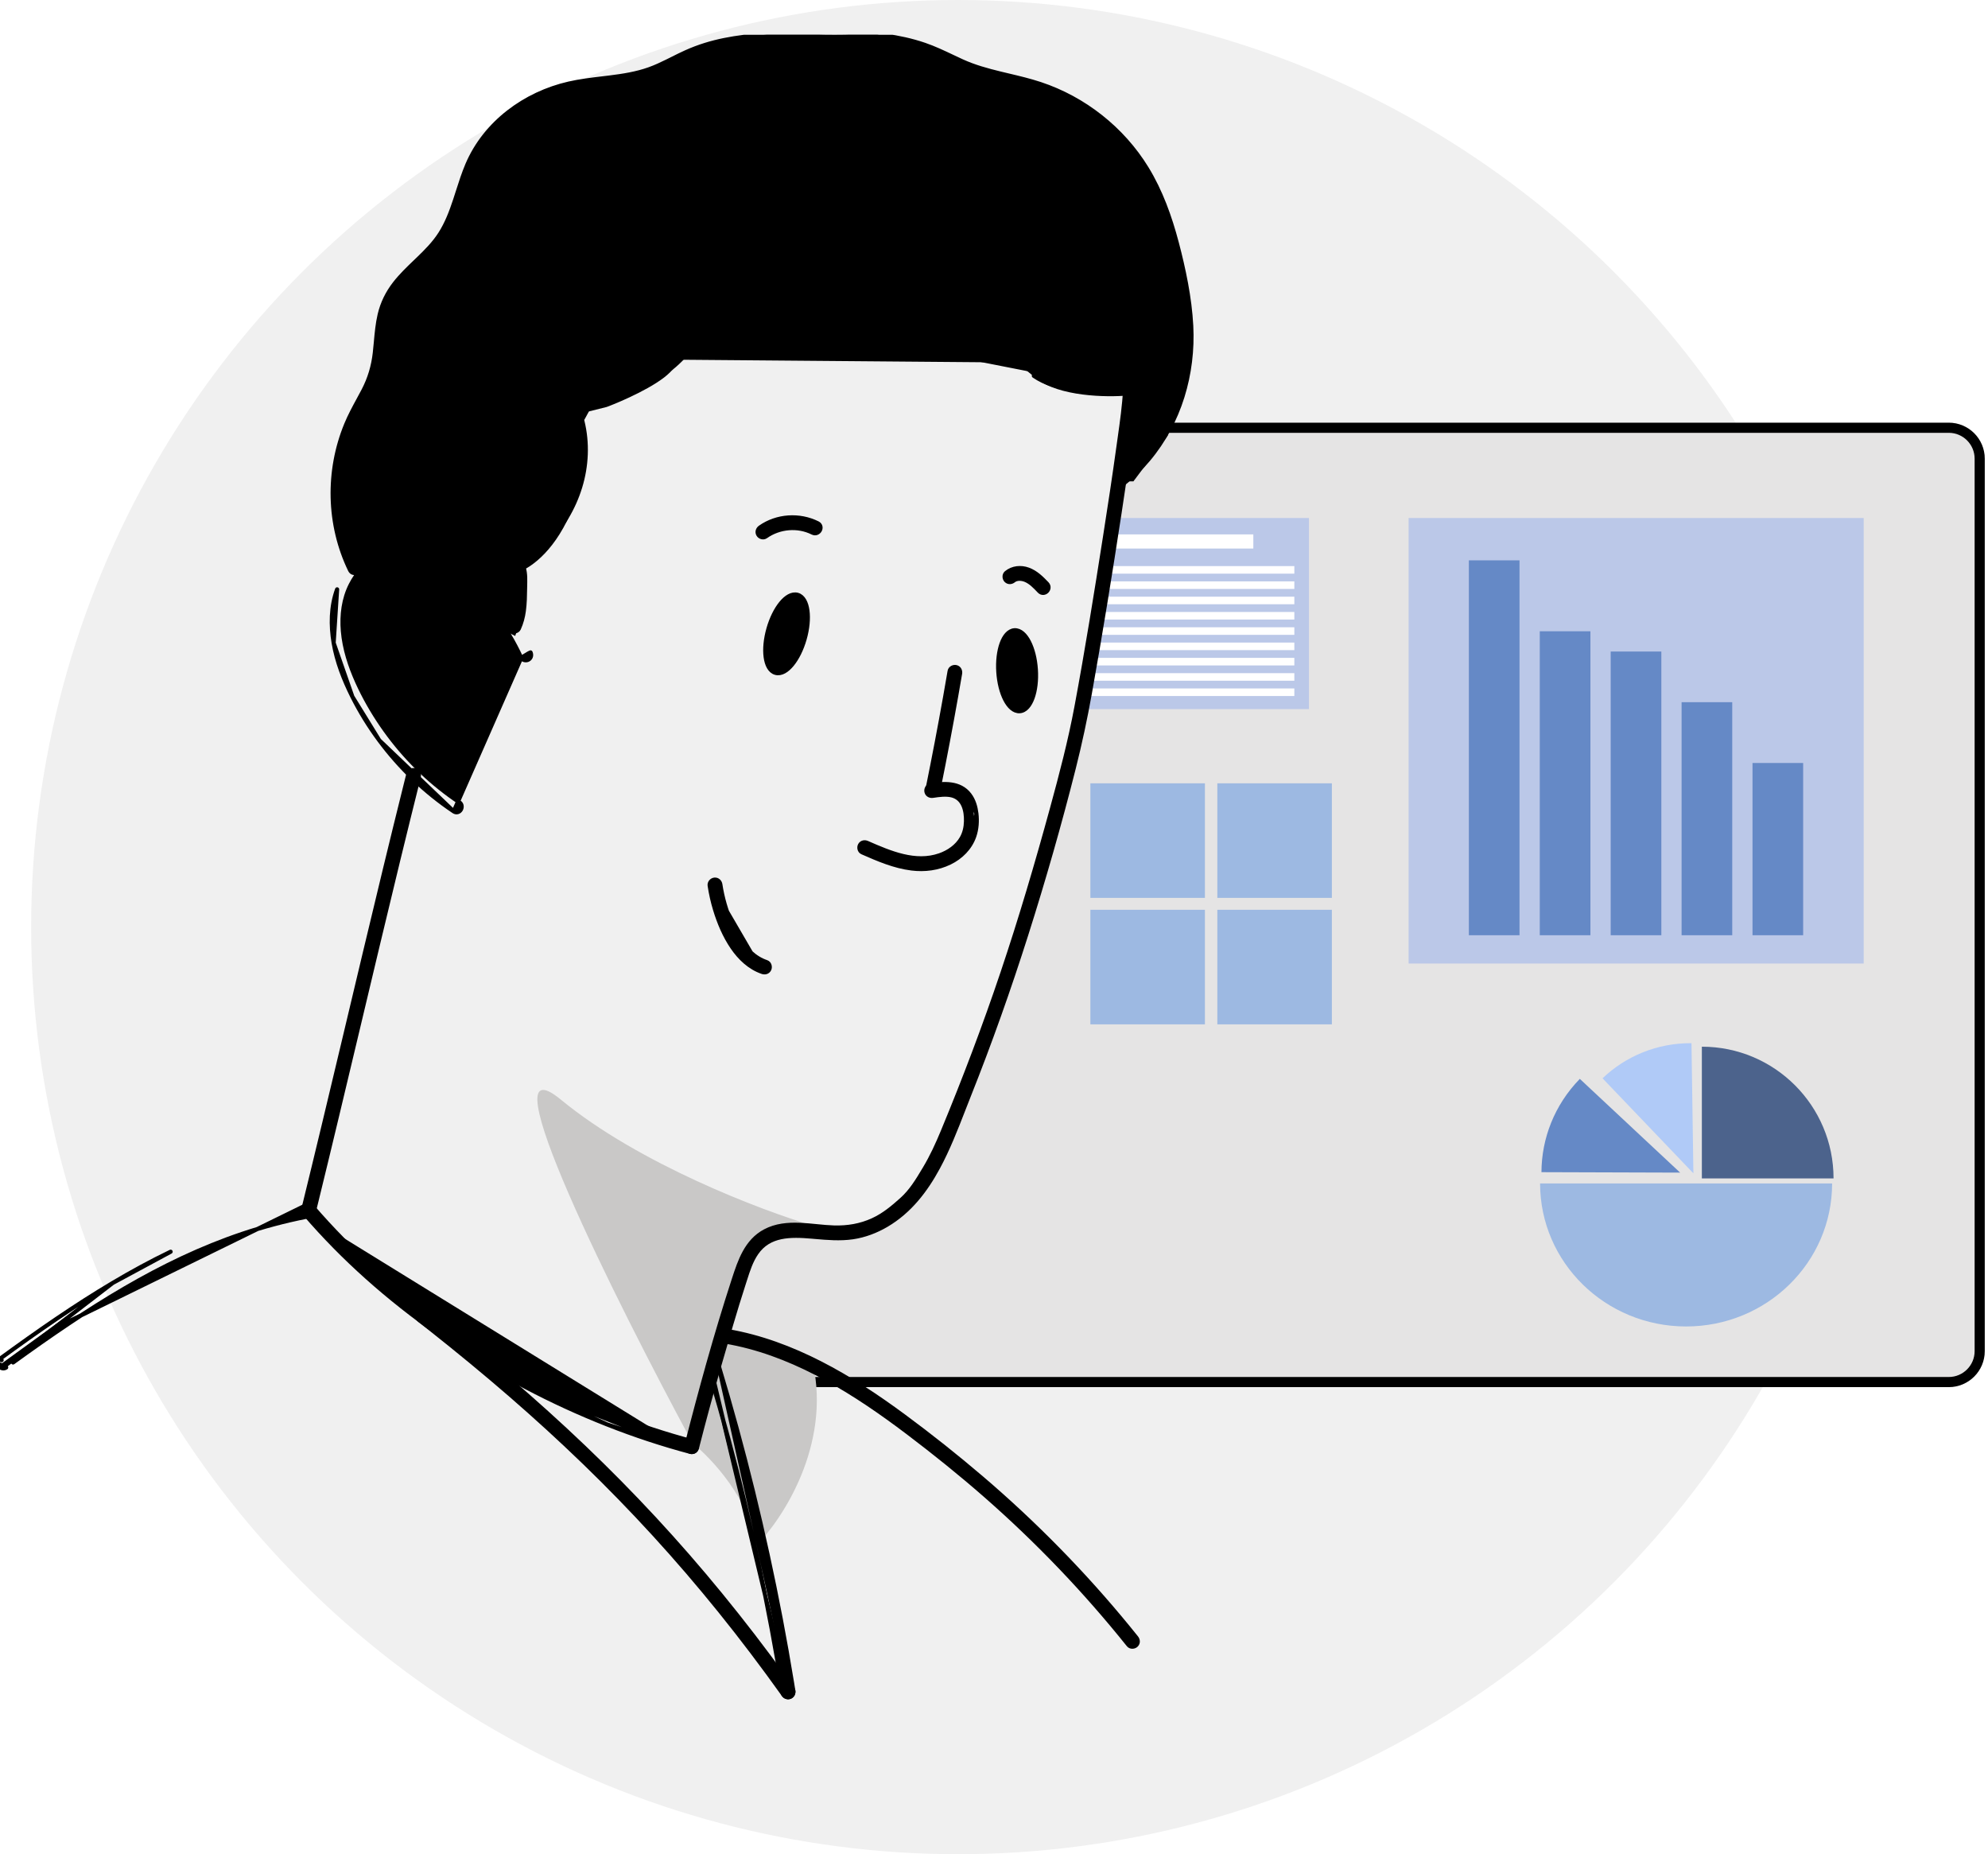 <svg width="400" height="373" viewBox="0 0 400 373" fill="none" xmlns="http://www.w3.org/2000/svg">
<circle cx="192.768" cy="186.5" r="186.5" fill="#F0F0F0"/>
<g clip-path="url(#clip0_289_1230)">
<g filter="url(#filter0_d_289_1230)">
<path d="M125.389 85.029H392.104C396.104 85.029 399.347 88.272 399.347 92.272V271.799C399.347 275.799 396.104 279.042 392.104 279.042H125.389C121.389 279.042 118.146 275.799 118.146 271.799V92.272C118.146 88.272 121.389 85.029 125.389 85.029Z" fill="#E5E4E4"/>
<path d="M392.104 86.048H125.389C121.951 86.048 119.165 88.835 119.165 92.272V271.799C119.165 275.236 121.951 278.023 125.389 278.023H392.104C395.541 278.023 398.328 275.236 398.328 271.799V92.272C398.328 88.835 395.541 86.048 392.104 86.048Z" stroke="black" stroke-width="2.038"/>
</g>
<path d="M283.424 104.207H374.987V193.831H283.424V104.207Z" fill="#BBC8E8"/>
<path d="M324.082 131.065H334.273V188.136H324.082V131.065Z" fill="#6589C6"/>
<path d="M338.349 141.257H348.54V188.137H338.349V141.257Z" fill="#6589C6"/>
<path d="M352.617 153.486H362.808V188.137H352.617V153.486Z" fill="#6589C6"/>
<path d="M295.546 112.721H305.737V188.136H295.546V112.721Z" fill="#6589C6"/>
<path d="M309.814 126.989H320.005V188.137H309.814V126.989Z" fill="#6589C6"/>
<path d="M192.335 104.207H263.374V142.65H192.335V104.207Z" fill="#BBC8E8"/>
<path d="M195.285 113.877H260.431V115.399H195.285V113.877Z" fill="white"/>
<path d="M195.285 116.953H260.431V118.475H195.285V116.953Z" fill="white"/>
<path d="M195.285 120.031H260.43V121.553H195.285V120.031Z" fill="white"/>
<path d="M195.285 123.107H260.43V124.629H195.285V123.107Z" fill="white"/>
<path d="M195.285 126.184H260.431V127.706H195.285V126.184Z" fill="white"/>
<path d="M195.285 129.262H260.43V130.784H195.285V129.262Z" fill="white"/>
<path d="M195.285 132.339H260.431V133.861H195.285V132.339Z" fill="white"/>
<path d="M195.285 135.415H260.431V136.937H195.285V135.415Z" fill="white"/>
<path d="M195.285 138.491H260.431V140.013H195.285V138.491Z" fill="white"/>
<path d="M203.536 107.504H252.178V110.346H203.536V107.504Z" fill="white"/>
<path d="M368.635 238.068C368.635 253.957 355.482 266.839 339.256 266.839C323.029 266.839 309.876 253.957 309.876 238.068H368.635Z" fill="#9DB9E2"/>
<path d="M342.426 210.557V237.054H368.923C368.923 222.421 357.059 210.557 342.426 210.557Z" fill="#4C638C"/>
<path d="M310.151 235.8L338.052 235.889L317.872 217.031C312.738 222.3 310.178 229.053 310.151 235.798L310.151 235.8Z" fill="#6589C6"/>
<path d="M322.441 216.917L340.724 236.034L340.339 209.851C333.364 209.808 327.068 212.499 322.443 216.915L322.441 216.917Z" fill="#B0CAF7"/>
<path d="M183.129 240.802C206.164 207.632 221.904 118.716 226.895 78.405C226.895 77.637 225.974 76.332 222.288 77.253C218.603 78.175 211.538 76.102 208.467 74.95L199.253 65.736C195.568 62.05 190.807 61.897 188.887 62.281C186.2 63.816 178.061 66.888 167.004 66.888C155.947 66.888 148.576 63.048 146.273 61.129L141.666 62.281L138.21 69.191C131.76 75.641 121.702 79.557 117.479 80.709L116.327 84.164C116.711 86.467 117.018 92.687 115.175 99.137C113.332 105.587 106.729 111.038 103.658 112.958C105.501 116.643 104.426 123.707 103.658 126.779L100.203 123.323C97.438 115.952 88.301 111.038 84.078 109.502C79.087 108.735 68.875 110.424 67.954 123.323C67.032 136.223 77.551 150.198 82.926 155.573L62.195 243.106C80.623 268.905 121.318 286.104 139.362 291.479C141.666 282.265 146.733 262.455 148.576 256.927C150.419 251.398 153.183 249.248 154.335 248.864C155.487 248.48 159.863 247.713 168.156 247.713C176.448 247.713 181.593 243.106 183.129 240.802Z" fill="#F0F0F0"/>
<path d="M112.871 221.223C128.535 234.123 153.183 243.49 163.548 246.562C152.491 243.798 146.656 259.999 145.121 268.445C150.649 268.445 159.709 272.284 163.548 274.204C167.234 290.789 157.406 305.685 152.031 311.06C151.11 301.846 143.201 293.4 139.362 290.328C124.005 261.918 97.207 208.324 112.871 221.223Z" fill="#C9C8C7"/>
<path d="M227.425 76.192C227.909 76.192 228.477 76.51 228.544 77.179C228.545 77.189 228.546 77.199 228.547 77.209C228.612 78.152 228.512 79.12 228.418 80.025C228.401 80.192 228.384 80.357 228.368 80.519L228.368 80.519C228.178 82.458 227.938 84.39 227.688 86.315C226.955 91.961 226.117 97.595 225.254 103.219C223.402 115.323 221.446 127.415 219.281 139.468C218.37 144.552 217.298 149.564 216.032 154.579L215.672 154.488L216.032 154.579C213.193 165.817 209.992 176.982 206.485 188.027L206.13 187.915L206.485 188.027C203.01 198.97 199.169 209.799 194.919 220.468C194.556 221.38 194.193 222.312 193.826 223.255C192.33 227.1 190.757 231.144 188.744 234.867C186.234 239.511 183.018 243.7 178.36 246.438C176.285 247.659 173.956 248.545 171.555 248.894L171.554 248.894C169.01 249.26 166.462 249.038 163.976 248.82C163.769 248.802 163.563 248.784 163.357 248.766L163.357 248.766C159.024 248.391 154.759 248.356 152.201 252.074L152.201 252.074C151.11 253.657 150.52 255.499 149.916 257.388C149.841 257.622 149.766 257.857 149.689 258.093L149.689 258.093C148.783 260.868 147.938 263.661 147.109 266.464C145.459 272.053 143.848 277.651 142.329 283.272L141.929 283.164L142.329 283.272C141.606 285.947 140.904 288.625 140.218 291.308L140.218 291.308C140.136 291.63 139.937 291.865 139.676 291.991C139.425 292.111 139.147 292.117 138.905 292.051C138.663 291.984 138.428 291.836 138.272 291.608C138.11 291.37 138.05 291.07 138.132 290.748C140.986 279.592 144.043 268.439 147.615 257.482L148.009 257.611L147.615 257.482L147.677 257.294C148.851 253.694 150.166 249.659 153.941 247.662L153.941 247.662C156.13 246.505 158.513 246.304 160.876 246.395C162.021 246.439 163.171 246.553 164.297 246.664L164.408 246.675C165.573 246.79 166.711 246.899 167.813 246.93C170.534 247.006 173.148 246.575 175.611 245.443C177.82 244.428 179.582 242.957 181.423 241.309L181.423 241.309C183.336 239.6 184.62 237.456 185.972 235.2L186.049 235.072L186.049 235.072C187.479 232.689 188.638 230.164 189.709 227.577L189.709 227.577C194.059 217.088 198.082 206.471 201.706 195.71C205.385 184.775 208.645 173.711 211.688 162.58C213.54 155.806 215.324 149.019 216.608 142.132C218.728 130.755 220.568 119.317 222.359 107.879L222.359 107.879C223.304 101.853 224.221 95.823 225.056 89.784L225.056 89.784C225.138 89.191 225.222 88.599 225.306 88.007C225.759 84.799 226.213 81.592 226.378 78.386C226.397 77.996 226.414 77.632 226.389 77.275L226.389 77.274C226.366 76.943 226.481 76.656 226.699 76.459C226.906 76.271 227.175 76.192 227.425 76.192Z" fill="black" stroke="black" stroke-width="0.829" stroke-linejoin="round"/>
<path d="M104.877 132.32C105.026 132.59 105.287 132.739 105.534 132.796C105.794 132.856 106.094 132.828 106.342 132.684L106.342 132.684C106.907 132.354 106.965 131.705 106.748 131.241C106.748 131.241 106.748 131.24 106.748 131.24L106.372 131.416L104.877 132.32ZM104.877 132.32C104.863 132.3 104.851 132.279 104.841 132.258C102.01 126.142 97.918 120.646 92.855 116.195L92.855 116.195C90.336 113.978 87.57 111.888 84.402 110.899L84.402 110.899C82.915 110.434 81.355 110.234 79.826 110.43L79.826 110.43C78.53 110.596 77.266 111.042 76.121 111.685L76.12 111.685C73.723 113.028 71.823 115.175 70.572 117.634C69.123 120.482 68.722 123.735 68.989 126.935C69.287 130.488 70.419 133.972 71.897 137.234L71.897 137.235C73.275 140.279 74.947 143.198 76.84 145.955L76.84 145.955C80.539 151.345 85.16 156.133 90.436 159.995L90.436 159.995C91.089 160.473 91.749 160.936 92.42 161.385C92.991 161.766 92.971 162.438 92.737 162.856C92.616 163.072 92.417 163.269 92.151 163.358C91.871 163.452 91.564 163.409 91.288 163.223L104.877 132.32ZM76.309 148.919L76.309 148.919C80.45 154.497 85.516 159.351 91.288 163.223L76.309 148.919ZM76.309 148.919C74.259 146.157 72.445 143.22 70.901 140.146L70.901 140.146M76.309 148.919L70.901 140.146M70.901 140.146C69.195 136.748 67.775 133.126 67.132 129.332L67.132 129.332M70.901 140.146L67.132 129.332M67.132 129.332C66.534 125.79 66.566 122 67.83 118.554L67.132 129.332ZM82.111 108.659L82.11 108.667L82.111 108.659Z" fill="black" stroke="black" stroke-width="0.829" stroke-linejoin="round"/>
<path d="M104.987 113.256C106.773 112.17 108.426 110.862 109.899 109.383C113.05 106.221 115.408 102.294 116.726 98.015C118.043 93.739 118.257 89.136 117.192 84.775C117.191 84.768 117.19 84.761 117.188 84.754C117.109 84.43 116.913 84.193 116.651 84.066C116.401 83.944 116.122 83.938 115.88 84.005C115.638 84.072 115.404 84.22 115.247 84.447C115.084 84.682 115.02 84.982 115.1 85.304C115.65 87.556 115.825 89.88 115.653 92.197L115.653 92.197C115.35 96.273 113.933 100.247 111.723 103.688L111.723 103.688C109.503 107.146 106.444 110.045 102.833 112.004L102.832 112.004C102.516 112.176 102.341 112.495 102.297 112.803C102.254 113.112 102.337 113.474 102.62 113.725L102.621 113.725C103.21 114.243 103.444 114.976 103.514 115.84C103.562 116.429 103.532 117.018 103.502 117.608C103.487 117.91 103.472 118.212 103.467 118.514M104.987 113.256L103.882 118.52M104.987 113.256C105.635 114.435 105.702 115.856 105.672 117.078L105.672 117.078C105.662 117.491 105.655 117.907 105.649 118.327C105.626 119.842 105.602 121.392 105.394 122.916L105.394 122.916C105.228 124.139 104.917 125.321 104.4 126.457L104.4 126.457C104.259 126.767 103.976 126.934 103.713 126.994C103.452 127.055 103.151 127.027 102.904 126.883L102.903 126.882C102.333 126.547 102.286 125.904 102.496 125.443M103.467 118.514L103.882 118.52M103.467 118.514C103.467 118.514 103.467 118.513 103.467 118.513L103.882 118.52M103.467 118.514C103.465 118.675 103.462 118.836 103.46 118.998C103.427 121.245 103.394 123.464 102.496 125.443M103.882 118.52C103.879 118.687 103.877 118.854 103.874 119.022C103.842 121.25 103.809 123.553 102.873 125.614M102.496 125.443L102.873 125.614M102.496 125.443C102.496 125.443 102.496 125.443 102.496 125.443L102.873 125.614" fill="black" stroke="black" stroke-width="0.829" stroke-linejoin="round"/>
<path d="M141.543 61.593C142.015 61.724 142.479 62.188 142.346 62.858C142.344 62.869 142.342 62.881 142.339 62.892C141.407 67.082 138.942 70.711 135.76 73.484C132.582 76.254 128.627 78.347 124.609 79.799C122.455 80.578 120.239 81.19 117.992 81.631C117.474 81.733 116.863 81.485 116.693 80.869L116.692 80.869C116.615 80.59 116.664 80.294 116.792 80.057C116.921 79.817 117.152 79.597 117.476 79.532L117.478 79.532C121.348 78.769 125.141 77.517 128.629 75.694C132.123 73.868 135.371 71.462 137.62 68.256C138.873 66.467 139.773 64.481 140.247 62.353L140.247 62.353C140.32 62.029 140.511 61.787 140.773 61.657C141.023 61.533 141.302 61.527 141.543 61.593Z" fill="black" stroke="black" stroke-width="0.829" stroke-linejoin="round"/>
<path d="M227.478 78.318C227.497 78.318 227.515 78.316 227.534 78.313C227.841 78.293 228.096 78.157 228.271 77.95C228.449 77.739 228.529 77.473 228.529 77.222C228.529 76.971 228.449 76.704 228.266 76.495C228.075 76.276 227.795 76.149 227.463 76.156L227.463 76.156C226.856 76.169 226.248 76.188 225.642 76.209L225.642 76.209C225.44 76.217 225.237 76.224 225.034 76.232C222.582 76.322 220.085 76.415 217.769 76.271C215.259 76.115 212.725 75.695 210.515 74.572L210.515 74.572C209.961 74.291 209.429 73.97 208.93 73.606L208.929 73.606C208.505 73.297 208.143 72.909 207.756 72.493C207.628 72.355 207.497 72.214 207.361 72.073L207.36 72.073C207.029 71.73 206.698 71.384 206.366 71.037C205.622 70.26 204.875 69.48 204.111 68.719C201.882 66.501 199.329 64.287 196.575 62.855C193.817 61.422 190.577 60.706 187.484 61.764L187.484 61.764C186.757 62.014 186.046 62.334 185.359 62.65C185.273 62.69 185.189 62.729 185.104 62.768C184.502 63.046 183.92 63.315 183.342 63.539C182.007 64.055 180.642 64.5 179.26 64.872L179.259 64.872C173.801 66.339 168.023 66.674 162.433 65.836L162.372 66.246L162.433 65.836C156.857 65.001 151.481 63.048 146.706 60.051L146.706 60.051C146.424 59.875 146.118 59.841 145.842 59.933C145.578 60.02 145.374 60.211 145.248 60.427C144.998 60.857 144.997 61.527 145.594 61.903C145.594 61.903 145.594 61.903 145.594 61.903L145.815 61.552C146.411 61.927 147.015 62.286 147.63 62.63L227.478 78.318ZM227.478 78.318C226.539 78.338 225.586 78.375 224.623 78.413M227.478 78.318L224.623 78.413M224.623 78.413C220.31 78.584 215.813 78.761 211.622 77.36M224.623 78.413L211.622 77.36M211.622 77.36C210.359 76.938 209.127 76.369 208.016 75.603L211.622 77.36Z" fill="black" stroke="black" stroke-width="0.829" stroke-linejoin="round"/>
<path d="M84.114 155.399C84.26 155.611 84.324 155.875 84.277 156.16C84.277 156.193 84.273 156.225 84.264 156.258C82.849 161.906 81.458 167.559 80.079 173.216C78.696 178.904 77.328 184.595 75.966 190.287C74.601 195.994 73.244 201.702 71.887 207.412L71.887 207.412C70.53 213.12 69.17 218.828 67.802 224.531C66.44 230.218 65.067 235.905 63.675 241.587C63.499 242.309 63.32 243.033 63.142 243.754C63.063 244.076 62.866 244.313 62.605 244.439C62.355 244.561 62.076 244.567 61.835 244.501C61.593 244.434 61.358 244.287 61.201 244.059C61.038 243.824 60.975 243.523 61.054 243.202C62.449 237.527 63.824 231.846 65.189 226.163L65.189 226.163C66.559 220.461 67.919 214.756 69.276 209.051L69.276 209.051C69.795 206.873 70.313 204.695 70.831 202.516C71.67 198.985 72.51 195.453 73.353 191.922C74.713 186.225 76.078 180.53 77.459 174.838C78.832 169.172 80.221 163.511 81.632 157.856C81.734 157.445 81.837 157.034 81.939 156.623C82.016 156.315 82.093 156.008 82.169 155.703L82.169 155.702C82.25 155.38 82.447 155.144 82.709 155.018C82.959 154.897 83.238 154.89 83.48 154.957C83.722 155.023 83.957 155.171 84.114 155.399Z" fill="black" stroke="black" stroke-width="0.829" stroke-linejoin="round"/>
<path d="M138.89 292.063C138.911 292.069 138.931 292.073 138.952 292.075C139.25 292.138 139.53 292.079 139.754 291.927C139.983 291.772 140.131 291.536 140.198 291.294C140.264 291.052 140.257 290.774 140.138 290.524C140.014 290.263 139.781 290.062 139.46 289.977L139.459 289.976C138.788 289.799 138.117 289.616 137.449 289.427L137.448 289.427C131.834 287.849 126.311 285.935 120.91 283.724L120.91 283.724C115.398 281.469 110.013 278.897 104.784 276.046C99.491 273.161 94.329 269.968 89.419 266.533C84.509 263.099 79.796 259.384 75.33 255.391C70.918 251.443 66.748 247.222 62.889 242.734L62.888 242.733C62.67 242.482 62.387 242.359 62.093 242.373C61.812 242.386 61.566 242.52 61.39 242.697C61.042 243.046 60.865 243.69 61.318 244.217M138.89 292.063L105.709 278.993C100.334 276.16 95.116 273.028 90.087 269.616L90.087 269.616C85.042 266.191 80.186 262.477 75.575 258.483C70.965 254.488 66.758 250.362 62.775 245.885L62.775 245.885C62.284 245.333 61.798 244.777 61.318 244.217M138.89 292.063C133.201 290.55 127.603 288.693 122.128 286.535L122.128 286.535M138.89 292.063L122.128 286.535M61.318 244.217L61.631 243.947L61.317 244.216C61.317 244.216 61.318 244.217 61.318 244.217ZM122.128 286.535C116.524 284.323 111.039 281.805 105.709 278.993L122.128 286.535Z" fill="black" stroke="black" stroke-width="0.829" stroke-linejoin="round"/>
<path d="M139.484 62.584C138.649 62.403 139.003 61.12 139.838 61.301C142.262 61.828 144.923 61.213 146.853 59.646C147.132 59.42 147.521 59.375 147.795 59.646C147.933 59.785 148.006 60.01 147.984 60.218C148.02 60.237 148.054 60.261 148.085 60.292L148.088 60.294L147.863 60.519C147.843 60.544 147.82 60.567 147.795 60.588L147.792 60.585M139.484 62.584C142.409 63.22 145.472 62.469 147.792 60.585M139.484 62.584L139.396 62.989C139.396 62.989 139.397 62.989 139.397 62.989C142.428 63.648 145.598 62.879 148.009 60.943M139.484 62.584L148.009 60.943M147.792 60.585L147.794 60.588L148.053 60.907C148.039 60.919 148.024 60.931 148.009 60.943M147.792 60.585L147.499 60.879L147.502 60.881C147.638 61.018 147.848 61.04 148.009 60.943" fill="black" stroke="black" stroke-width="0.829" stroke-linejoin="round"/>
<path d="M114.893 83.737C114.535 84.044 114.289 84.585 114.611 85.135C114.755 85.382 115.004 85.554 115.259 85.63C115.518 85.708 115.85 85.705 116.128 85.497L116.128 85.497C116.843 84.96 117.25 84.195 117.611 83.518C117.657 83.432 117.702 83.347 117.747 83.264L114.893 83.737ZM114.893 83.737C114.913 83.716 114.939 83.692 114.952 83.68L114.954 83.679L115.011 83.626C115.017 83.62 115.022 83.616 115.025 83.613C115.041 83.594 115.073 83.557 115.099 83.527C115.11 83.515 115.124 83.498 115.138 83.483C115.221 83.367 115.298 83.238 115.377 83.098L115.377 83.098L115.378 83.097C115.506 82.874 115.626 82.652 115.749 82.424C115.816 82.3 115.884 82.174 115.954 82.045C116.242 81.515 116.531 80.986 116.819 80.457C116.95 80.218 117.08 79.979 117.21 79.741L117.21 79.74C117.505 79.201 118.206 79.059 118.692 79.341L118.692 79.341L118.693 79.341C119.225 79.651 119.354 80.313 119.089 80.806C119.08 80.822 119.07 80.838 119.06 80.853C118.845 81.247 118.63 81.642 118.415 82.037L118.415 82.037L118.415 82.037C118.192 82.447 117.969 82.855 117.747 83.264L114.893 83.737Z" fill="black" stroke="black" stroke-width="0.829" stroke-linejoin="round"/>
<path d="M192.768 135.425C191.722 141.553 190.599 147.668 189.404 153.77C189.066 155.499 188.721 157.229 188.369 158.959C188.297 159.31 187.88 159.515 187.55 159.424L192.768 135.425ZM192.768 135.425L193.177 135.492C193.259 134.995 193.052 134.383 192.413 134.206L192.411 134.206L192.411 134.206C192.135 134.13 191.837 134.181 191.601 134.306C191.362 134.433 191.132 134.666 191.074 135.001L191.074 135.002L191.074 135.002C190.779 136.741 190.476 138.475 190.167 140.212C189.079 146.328 187.914 152.432 186.678 158.522L186.678 158.522C186.571 159.045 186.821 159.654 187.44 159.824L187.44 159.824C187.721 159.901 188.017 159.85 188.254 159.722C188.492 159.592 188.71 159.362 188.775 159.042L188.776 159.041C189.127 157.311 189.473 155.58 189.811 153.849C191.007 147.745 192.13 141.626 193.177 135.495L192.768 135.425ZM191.483 135.071C191.544 134.717 191.98 134.518 192.302 134.606L191.483 135.071Z" fill="black" stroke="black" stroke-width="0.829" stroke-linejoin="round"/>
<path d="M195.092 159.89L195.092 159.889C194.11 158.594 192.791 158.015 191.4 157.814C190.03 157.616 188.57 157.781 187.255 157.984C187.244 157.984 187.234 157.986 187.223 157.987C186.878 158.041 186.643 158.279 186.518 158.519C186.395 158.755 186.345 159.054 186.422 159.327C186.599 159.969 187.215 160.169 187.704 160.092C189.003 159.893 190.359 159.724 191.497 160C192.59 160.265 193.388 160.981 193.844 162.025C194.271 163.004 194.391 164.129 194.365 165.239C194.337 166.421 194.078 167.58 193.504 168.588C192.561 170.243 190.89 171.414 189.066 172.05C184.193 173.746 179.132 171.595 174.487 169.555L174.485 169.555C174.034 169.358 173.393 169.383 173.052 169.965L173.051 169.966C172.909 170.212 172.881 170.513 172.94 170.774C172.999 171.037 173.165 171.325 173.483 171.464C176.647 172.855 179.915 174.273 183.449 174.71L183.449 174.71C186.059 175.033 188.717 174.693 191.111 173.53L191.111 173.53C193.327 172.454 195.195 170.625 196.026 168.235L195.092 159.89ZM195.092 159.89C195.928 160.993 196.299 162.338 196.456 163.635L196.456 163.635M195.092 159.89L196.456 163.635M196.456 163.635C196.637 165.147 196.537 166.767 196.026 168.235L196.456 163.635Z" fill="black" stroke="black" stroke-width="0.829" stroke-linejoin="round"/>
<path d="M156.026 135.352C155.446 135.187 155.003 134.767 154.686 134.216C154.37 133.667 154.165 132.966 154.059 132.175C153.847 130.591 154.024 128.568 154.621 126.47C155.218 124.372 156.134 122.558 157.148 121.324C157.654 120.707 158.198 120.219 158.756 119.919C159.315 119.618 159.914 119.494 160.494 119.659C161.074 119.824 161.517 120.245 161.834 120.796C162.15 121.344 162.355 122.046 162.461 122.837C162.673 124.42 162.496 126.443 161.899 128.541C161.302 130.639 160.386 132.453 159.372 133.687C158.866 134.304 158.322 134.792 157.764 135.092C157.205 135.393 156.606 135.517 156.026 135.352Z" fill="black" stroke="black" stroke-width="0.829" stroke-linejoin="round"/>
<path d="M200.87 135.174C200.729 132.997 200.982 130.981 201.523 129.478C201.794 128.727 202.142 128.085 202.567 127.615C202.993 127.144 203.515 126.826 204.117 126.787C204.718 126.748 205.277 126.995 205.761 127.408C206.242 127.819 206.671 128.41 207.036 129.12C207.767 130.54 208.28 132.506 208.421 134.683C208.563 136.859 208.309 138.875 207.768 140.378C207.498 141.129 207.149 141.771 206.725 142.241C206.299 142.712 205.777 143.03 205.175 143.069C204.573 143.108 204.015 142.861 203.531 142.448C203.05 142.037 202.62 141.446 202.255 140.736C201.524 139.316 201.012 137.35 200.87 135.174Z" fill="black" stroke="black" stroke-width="0.829" stroke-linejoin="round"/>
<path d="M164.943 106.705C164.698 107.125 164.134 107.456 163.521 107.169C163.51 107.164 163.498 107.159 163.487 107.154C160.513 105.66 156.794 105.999 154.087 107.922L154.086 107.922C153.813 108.116 153.49 108.126 153.23 108.05C152.972 107.975 152.724 107.804 152.578 107.554C152.25 106.991 152.511 106.396 152.936 106.096C156.29 103.717 160.879 103.429 164.532 105.263C164.829 105.411 165.018 105.656 165.078 105.943C165.136 106.217 165.069 106.489 164.943 106.705Z" fill="black" stroke="black" stroke-width="0.829" stroke-linejoin="round"/>
<path d="M206.379 116.69L206.378 116.69C205.563 116.338 204.552 116.304 203.941 116.807C203.547 117.133 202.904 117.243 202.442 116.781C202.24 116.579 202.136 116.296 202.128 116.029C202.119 115.758 202.208 115.444 202.47 115.226L202.471 115.226C203.727 114.19 205.425 114.045 206.889 114.579C208.451 115.146 209.624 116.333 210.669 117.425L210.669 117.426C210.898 117.666 210.992 117.957 210.968 118.243C210.944 118.518 210.813 118.763 210.635 118.941C210.458 119.118 210.213 119.25 209.935 119.269C209.645 119.288 209.357 119.18 209.128 118.94L209.427 118.654L209.127 118.94C209.098 118.91 209.07 118.88 209.041 118.85C208.206 117.975 207.4 117.13 206.379 116.69Z" fill="black" stroke="black" stroke-width="0.829" stroke-linejoin="round"/>
<path d="M143.198 178.084C143.443 179.707 143.802 181.313 144.281 182.884C145.077 185.498 146.171 188.102 147.719 190.365C149.152 192.458 151.08 194.31 153.521 195.133L153.113 195.058L153.113 195.06C153.078 195.247 153.175 195.431 153.344 195.511M143.198 178.084L153.344 195.511M143.198 178.084C143.145 177.728 143.461 177.394 143.805 177.363L143.198 178.084ZM153.344 195.511C153.358 195.517 153.373 195.524 153.389 195.529C153.623 195.607 153.891 195.632 154.148 195.556C154.417 195.476 154.648 195.292 154.785 195.005L154.785 195.005C154.907 194.75 154.912 194.447 154.834 194.192C154.755 193.934 154.567 193.655 154.234 193.543C153.03 193.136 151.965 192.466 151.029 191.594C149.323 190.001 148.126 187.895 147.185 185.722L147.185 185.722C146.103 183.225 145.343 180.596 144.936 177.907L144.936 177.905C144.853 177.378 144.405 176.893 143.768 176.95L143.767 176.95C143.477 176.976 143.218 177.126 143.04 177.329C142.861 177.534 142.74 177.825 142.788 178.146L142.788 178.146C143.036 179.788 143.399 181.413 143.884 183.005C144.688 185.644 145.798 188.291 147.377 190.599L147.377 190.599C148.83 192.723 150.809 194.641 153.344 195.511Z" fill="black" stroke="black" stroke-width="0.829" stroke-linejoin="round"/>
<path d="M22.683 258.084L22.683 258.084C18.825 260.375 15.14 262.743 11.337 265.322C7.535 267.902 3.795 270.568 0.086 273.273M22.683 258.084L1.001 274.758L1.246 275.092C1.246 275.092 1.246 275.092 1.245 275.092C0.97 275.294 0.642 275.301 0.382 275.224C0.125 275.149 -0.123 274.976 -0.268 274.727M22.683 258.084C26.476 255.833 30.355 253.717 34.333 251.801L22.683 258.084ZM0.086 273.273L0.33 273.608L0.086 273.273C0.086 273.273 0.086 273.273 0.086 273.273ZM0.086 273.273C-0.325 273.572 -0.602 274.153 -0.268 274.727M-0.268 274.727C-0.268 274.727 -0.268 274.726 -0.268 274.726L0.09 274.519L-0.268 274.727ZM13.589 265.937L13.807 266.263C17.513 263.781 21.282 261.394 25.134 259.153C28.909 256.958 32.764 254.907 36.716 253.055C40.636 251.22 44.65 249.587 48.751 248.206C52.957 246.79 57.247 245.641 61.597 244.78C61.605 244.779 61.612 244.778 61.62 244.776C61.942 244.711 62.173 244.491 62.302 244.252C62.429 244.016 62.48 243.719 62.403 243.44L62.403 243.439C62.232 242.823 61.621 242.576 61.104 242.678L13.589 265.937ZM13.589 265.937L13.807 266.263C10.029 268.792 6.314 271.418 2.628 274.087L13.589 265.937Z" fill="black" stroke="black" stroke-width="0.829" stroke-linejoin="round"/>
<path d="M145.213 268.554C145.387 267.925 145.984 267.709 146.483 267.787C146.491 267.788 146.498 267.789 146.505 267.79C153.001 268.906 159.218 271.246 165.054 274.229L165.054 274.229C170.975 277.258 176.53 280.949 181.862 284.885C187.253 288.863 192.513 293.05 197.606 297.399L197.606 297.399C202.94 301.954 208.071 306.75 212.981 311.761C217.891 316.772 222.577 322.002 227.021 327.432L227.021 327.433C227.567 328.101 228.111 328.773 228.652 329.447L228.652 329.448C228.962 329.835 229.092 330.472 228.622 330.942C228.421 331.143 228.137 331.246 227.87 331.256C227.601 331.265 227.28 331.178 227.063 330.908L227.063 330.908C222.707 325.47 218.114 320.224 213.295 315.193C208.477 310.162 203.435 305.344 198.192 300.759C193.19 296.386 187.998 292.21 182.696 288.199C177.396 284.19 172.065 280.502 166.328 277.351C160.664 274.241 154.659 271.722 148.348 270.347C147.572 270.178 146.793 270.027 146.008 269.893L146.008 269.893C145.673 269.835 145.44 269.605 145.314 269.366C145.188 269.13 145.137 268.832 145.213 268.555L145.213 268.554Z" fill="black" stroke="black" stroke-width="0.829" stroke-linejoin="round"/>
<path d="M144.561 274.612C144.459 274.323 144.261 274.115 144.015 274.002C143.764 273.887 143.487 273.88 143.245 273.946C143.003 274.013 142.767 274.161 142.614 274.393C142.454 274.636 142.406 274.94 142.502 275.258M144.561 274.612L144.181 274.785C143.934 273.965 142.651 274.316 142.899 275.139C142.977 275.401 143.056 275.662 143.134 275.924C143.213 276.185 143.291 276.446 143.37 276.709M144.561 274.612C144.569 274.629 144.576 274.647 144.581 274.665C145.835 278.817 147.036 282.985 148.179 287.169L147.834 287.263L148.179 287.169C149.338 291.411 150.44 295.669 151.487 299.941C152.533 304.213 153.521 308.484 154.456 312.775C155.391 317.065 156.264 321.345 157.085 325.648L157.085 325.648C157.897 329.915 158.656 334.192 159.356 338.48L159.356 338.48L159.388 338.676C159.465 339.15 159.542 339.624 159.617 340.1C159.695 340.589 159.495 341.206 158.853 341.383M144.561 274.612L159.208 340.164C159.264 340.518 159.117 340.88 158.742 340.984M142.502 275.258L142.899 275.139L142.502 275.258C142.502 275.258 142.502 275.258 142.502 275.258ZM142.502 275.258C142.58 275.52 142.659 275.782 142.737 276.043L142.741 276.054C142.818 276.312 142.895 276.569 142.973 276.827M142.973 276.827L143.37 276.709M142.973 276.827C144.214 280.983 145.389 285.12 146.527 289.342C147.665 293.564 148.745 297.791 149.774 302.05C150.802 306.31 151.773 310.577 152.696 314.871C153.618 319.165 154.482 323.469 155.291 327.785L155.291 327.785C156.088 332.041 156.83 336.309 157.513 340.584L157.513 340.585C157.569 340.926 157.804 341.159 158.043 341.285C158.28 341.409 158.578 341.46 158.853 341.383M142.973 276.827C142.973 276.827 142.973 276.827 142.973 276.828L143.37 276.709M143.37 276.709L158.853 341.383M158.853 341.383L158.742 340.984M158.853 341.383L157.923 340.518C157.981 340.875 158.426 341.072 158.742 340.984M158.853 341.383C158.853 341.383 158.853 341.383 158.853 341.383L158.742 340.984" fill="black" stroke="black" stroke-width="0.829" stroke-linejoin="round"/>
<path d="M85.743 263.899C85.558 263.771 85.335 263.68 85.094 263.669C84.816 263.657 84.538 263.754 84.314 263.978L84.312 263.98V263.98C84.113 264.182 84.009 264.466 84 264.733C83.99 265.002 84.076 265.325 84.351 265.54L84.352 265.54C85.051 266.085 85.748 266.633 86.442 267.18C91.945 271.525 97.552 276.14 102.661 280.569C107.77 284.997 112.765 289.553 117.623 294.255L85.743 263.899ZM85.743 263.899C85.766 263.911 85.788 263.925 85.809 263.942C91.41 268.317 96.928 272.802 102.325 277.426C107.487 281.845 112.538 286.395 117.453 291.089C122.368 295.783 127.06 300.536 131.643 305.476L131.643 305.476C136.247 310.44 140.693 315.547 144.98 320.785C149.461 326.26 153.772 331.876 157.919 337.609L157.92 337.609L157.92 337.609C158.439 338.328 158.958 339.047 159.473 339.769L159.473 339.77C159.667 340.044 159.676 340.367 159.6 340.627C159.525 340.884 159.353 341.132 159.105 341.278L159.103 341.279C158.537 341.607 157.949 341.344 157.648 340.921C153.549 335.182 149.299 329.553 144.869 324.065L144.869 324.065C140.617 318.795 136.205 313.655 131.634 308.659C127.063 303.663 122.436 298.917 117.623 294.255L85.743 263.899Z" fill="black" stroke="black" stroke-width="0.829" stroke-linejoin="round"/>
<path d="M237.278 72.787L237.278 72.787C236.141 81.7 231.726 89.993 224.706 95.621L224.965 95.945L224.705 95.621C224.446 95.829 224.313 96.109 224.323 96.407C224.332 96.689 224.468 96.935 224.645 97.11C224.992 97.454 225.631 97.638 226.166 97.21L226.166 97.21C227.94 95.789 229.577 94.205 231.043 92.462C237.334 84.981 240.181 75.215 239.684 65.543L239.684 65.543C239.392 59.892 238.144 54.038 236.773 48.846C235.4 43.645 233.557 38.477 230.715 33.844C225.855 25.916 218.131 19.821 209.305 16.901L209.305 16.901C207.194 16.203 205.038 15.692 202.906 15.187C202.365 15.058 201.825 14.931 201.287 14.8C198.624 14.153 196.011 13.438 193.515 12.293L193.515 12.293C192.906 12.014 192.295 11.725 191.681 11.434C189.835 10.559 187.962 9.672 186.031 9.01C183.454 8.127 180.787 7.552 178.103 7.185L178.103 7.185C172.696 6.445 167.236 6.537 161.835 6.694C161.691 6.698 161.547 6.702 161.402 6.707C156.194 6.856 150.91 7.007 145.743 8.051C143.096 8.586 140.57 9.353 138.04 10.488C137.103 10.908 136.18 11.37 135.266 11.828C134.953 11.984 134.641 12.141 134.33 12.295C133.104 12.901 131.882 13.475 130.612 13.927L130.751 14.316L130.612 13.927C128.05 14.839 125.375 15.255 122.648 15.595C122.148 15.657 121.647 15.717 121.144 15.777C118.913 16.043 116.656 16.311 114.448 16.816C105.639 18.828 97.631 24.673 94.032 33.135L94.032 33.136C93.295 34.869 92.716 36.681 92.144 38.472C91.95 39.078 91.758 39.68 91.56 40.277C90.772 42.653 89.899 44.954 88.564 47.036L88.88 47.239L88.564 47.036C87.361 48.914 85.797 50.493 84.162 52.069C83.966 52.258 83.769 52.447 83.571 52.636C82.13 54.017 80.663 55.423 79.419 57.024C77.966 58.893 76.933 60.977 76.391 63.296L76.391 63.296C75.97 65.105 75.8 66.969 75.634 68.797C75.567 69.529 75.501 70.255 75.42 70.97L75.42 70.97C75.114 73.668 74.391 76.125 73.136 78.531C72.816 79.143 72.484 79.755 72.15 80.369C71.272 81.986 70.384 83.621 69.672 85.344C65.796 94.719 66.007 105.553 70.44 114.699L70.44 114.699C70.586 114.998 70.828 115.19 71.117 115.252C71.391 115.311 71.663 115.243 71.878 115.117C72.303 114.868 72.639 114.291 72.336 113.666C71.285 111.504 70.481 109.234 69.934 106.891L69.934 106.89C68.826 102.153 68.786 97.168 69.764 92.401L69.358 92.318L69.764 92.401C70.256 90.001 70.966 87.706 71.983 85.404C72.49 84.257 73.089 83.138 73.703 82.019C73.785 81.868 73.868 81.716 73.951 81.565C74.482 80.6 75.015 79.629 75.489 78.651C76.598 76.362 77.21 74.004 77.52 71.501M237.278 72.787L77.109 71.45M237.278 72.787C237.978 67.31 237.372 61.771 236.288 56.343L236.288 56.343M237.278 72.787L236.288 56.343M77.52 71.501L77.109 71.45M77.52 71.501C77.52 71.501 77.52 71.502 77.52 71.502L77.109 71.45M77.52 71.501C77.63 70.625 77.708 69.76 77.786 68.902C77.937 67.237 78.085 65.602 78.45 63.976M77.109 71.45C77.215 70.604 77.292 69.753 77.369 68.902C77.522 67.219 77.675 65.536 78.046 63.885M78.45 63.976L78.046 63.885M78.45 63.976C79.422 59.66 82.394 56.777 85.549 53.716C85.701 53.569 85.854 53.421 86.006 53.273C87.57 51.752 89.114 50.145 90.333 48.276L90.333 48.276C91.654 46.248 92.556 43.987 93.326 41.745M78.45 63.976C78.45 63.976 78.45 63.976 78.45 63.976L78.046 63.885M78.046 63.885L93.326 41.745M93.326 41.745L92.934 41.611L93.326 41.745C93.326 41.745 93.326 41.745 93.326 41.745ZM236.288 56.343C235.258 51.179 233.968 46.024 231.984 41.163C228.408 32.416 221.994 25.199 213.518 20.962C209.929 19.169 206.144 18.259 202.261 17.326C201.269 17.088 200.272 16.849 199.269 16.592L199.269 16.592M236.288 56.343L199.269 16.592M199.269 16.592C196.672 15.927 194.213 15.002 191.795 13.867C191.533 13.744 191.271 13.621 191.008 13.497C188.858 12.482 186.689 11.458 184.414 10.751M199.269 16.592L184.414 10.751M184.414 10.751C179.404 9.196 174.121 8.784 168.858 8.745C163.606 8.705 158.304 8.835 153.074 9.241L184.414 10.751Z" fill="black" stroke="black" stroke-width="0.829" stroke-linejoin="round"/>
<path d="M244.935 157.575H267.981V180.622H244.935V157.575Z" fill="#9DB9E2"/>
<path d="M219.392 157.575H242.438V180.622H219.392V157.575Z" fill="#9DB9E2"/>
<path d="M244.935 183.017H267.981V206.063H244.935V183.017Z" fill="#9DB9E2"/>
<path d="M219.392 183.017H242.438V206.063H219.392V183.017Z" fill="#9DB9E2"/>
<path d="M67.954 96.837C67.032 106.972 69.873 113.345 71.409 115.265C71.409 114.881 73.252 113.653 80.623 111.81C87.994 109.967 97.516 121.024 101.355 126.782L103.658 127.934C105.501 123.327 104.426 117.568 103.658 115.265C105.578 114.881 110.338 112.27 114.024 104.899C117.71 97.528 116.327 89.543 115.176 86.471L117.479 83.016L122.086 81.864C125.158 80.712 131.991 77.718 134.755 74.954C137.52 72.189 139.746 68.427 140.514 66.891L143.97 63.436C144.737 63.052 146.964 62.975 149.728 65.74C152.492 68.504 165.469 69.195 171.612 69.195C175.067 68.811 182.899 67.582 186.584 65.74C190.27 63.897 195.03 64.972 196.95 65.74C198.87 67.659 203.861 72.42 208.468 76.105C213.075 79.791 222.673 79.945 226.896 79.561L225.744 96.837H228.047L234.958 87.623L238.413 73.802C239.335 70.116 238.029 63.052 237.261 59.981C236.34 47.081 229.967 36.178 226.896 32.339C223.44 28.884 215.378 21.743 210.771 20.821C206.164 19.9 195.798 16.598 191.191 15.063C190.807 13.911 187.966 11.377 179.674 10.456C171.381 9.534 151.648 10.839 142.818 11.607C140.054 13.45 131.684 16.982 127.845 18.518C124.774 18.902 116.788 20.13 109.417 21.973C102.046 23.816 96.364 32.723 94.444 36.946C89.837 51.688 86.382 55.374 85.23 55.374C79.702 57.217 77.552 63.052 77.168 65.74C77.168 69.195 76.477 77.257 73.713 81.864C70.948 86.471 68.722 93.766 67.954 96.837Z" fill="black"/>
</g>
<defs>
<filter id="filter0_d_289_1230" x="85.534" y="52.417" width="346.425" height="259.237" filterUnits="userSpaceOnUse" color-interpolation-filters="sRGB">
<feFlood flood-opacity="0" result="BackgroundImageFix"/>
<feColorMatrix in="SourceAlpha" type="matrix" values="0 0 0 0 0 0 0 0 0 0 0 0 0 0 0 0 0 0 127 0" result="hardAlpha"/>
<feOffset/>
<feGaussianBlur stdDeviation="16.306"/>
<feComposite in2="hardAlpha" operator="out"/>
<feColorMatrix type="matrix" values="0 0 0 0 0 0 0 0 0 0 0 0 0 0 0 0 0 0 0.25 0"/>
<feBlend mode="normal" in2="BackgroundImageFix" result="effect1_dropShadow_289_1230"/>
<feBlend mode="normal" in="SourceGraphic" in2="effect1_dropShadow_289_1230" result="shape"/>
</filter>
<clipPath id="clip0_289_1230">
<rect width="399.497" height="336.311" fill="white" transform="matrix(-1 0 0 1 399.497 7)"/>
</clipPath>
</defs>
</svg>
